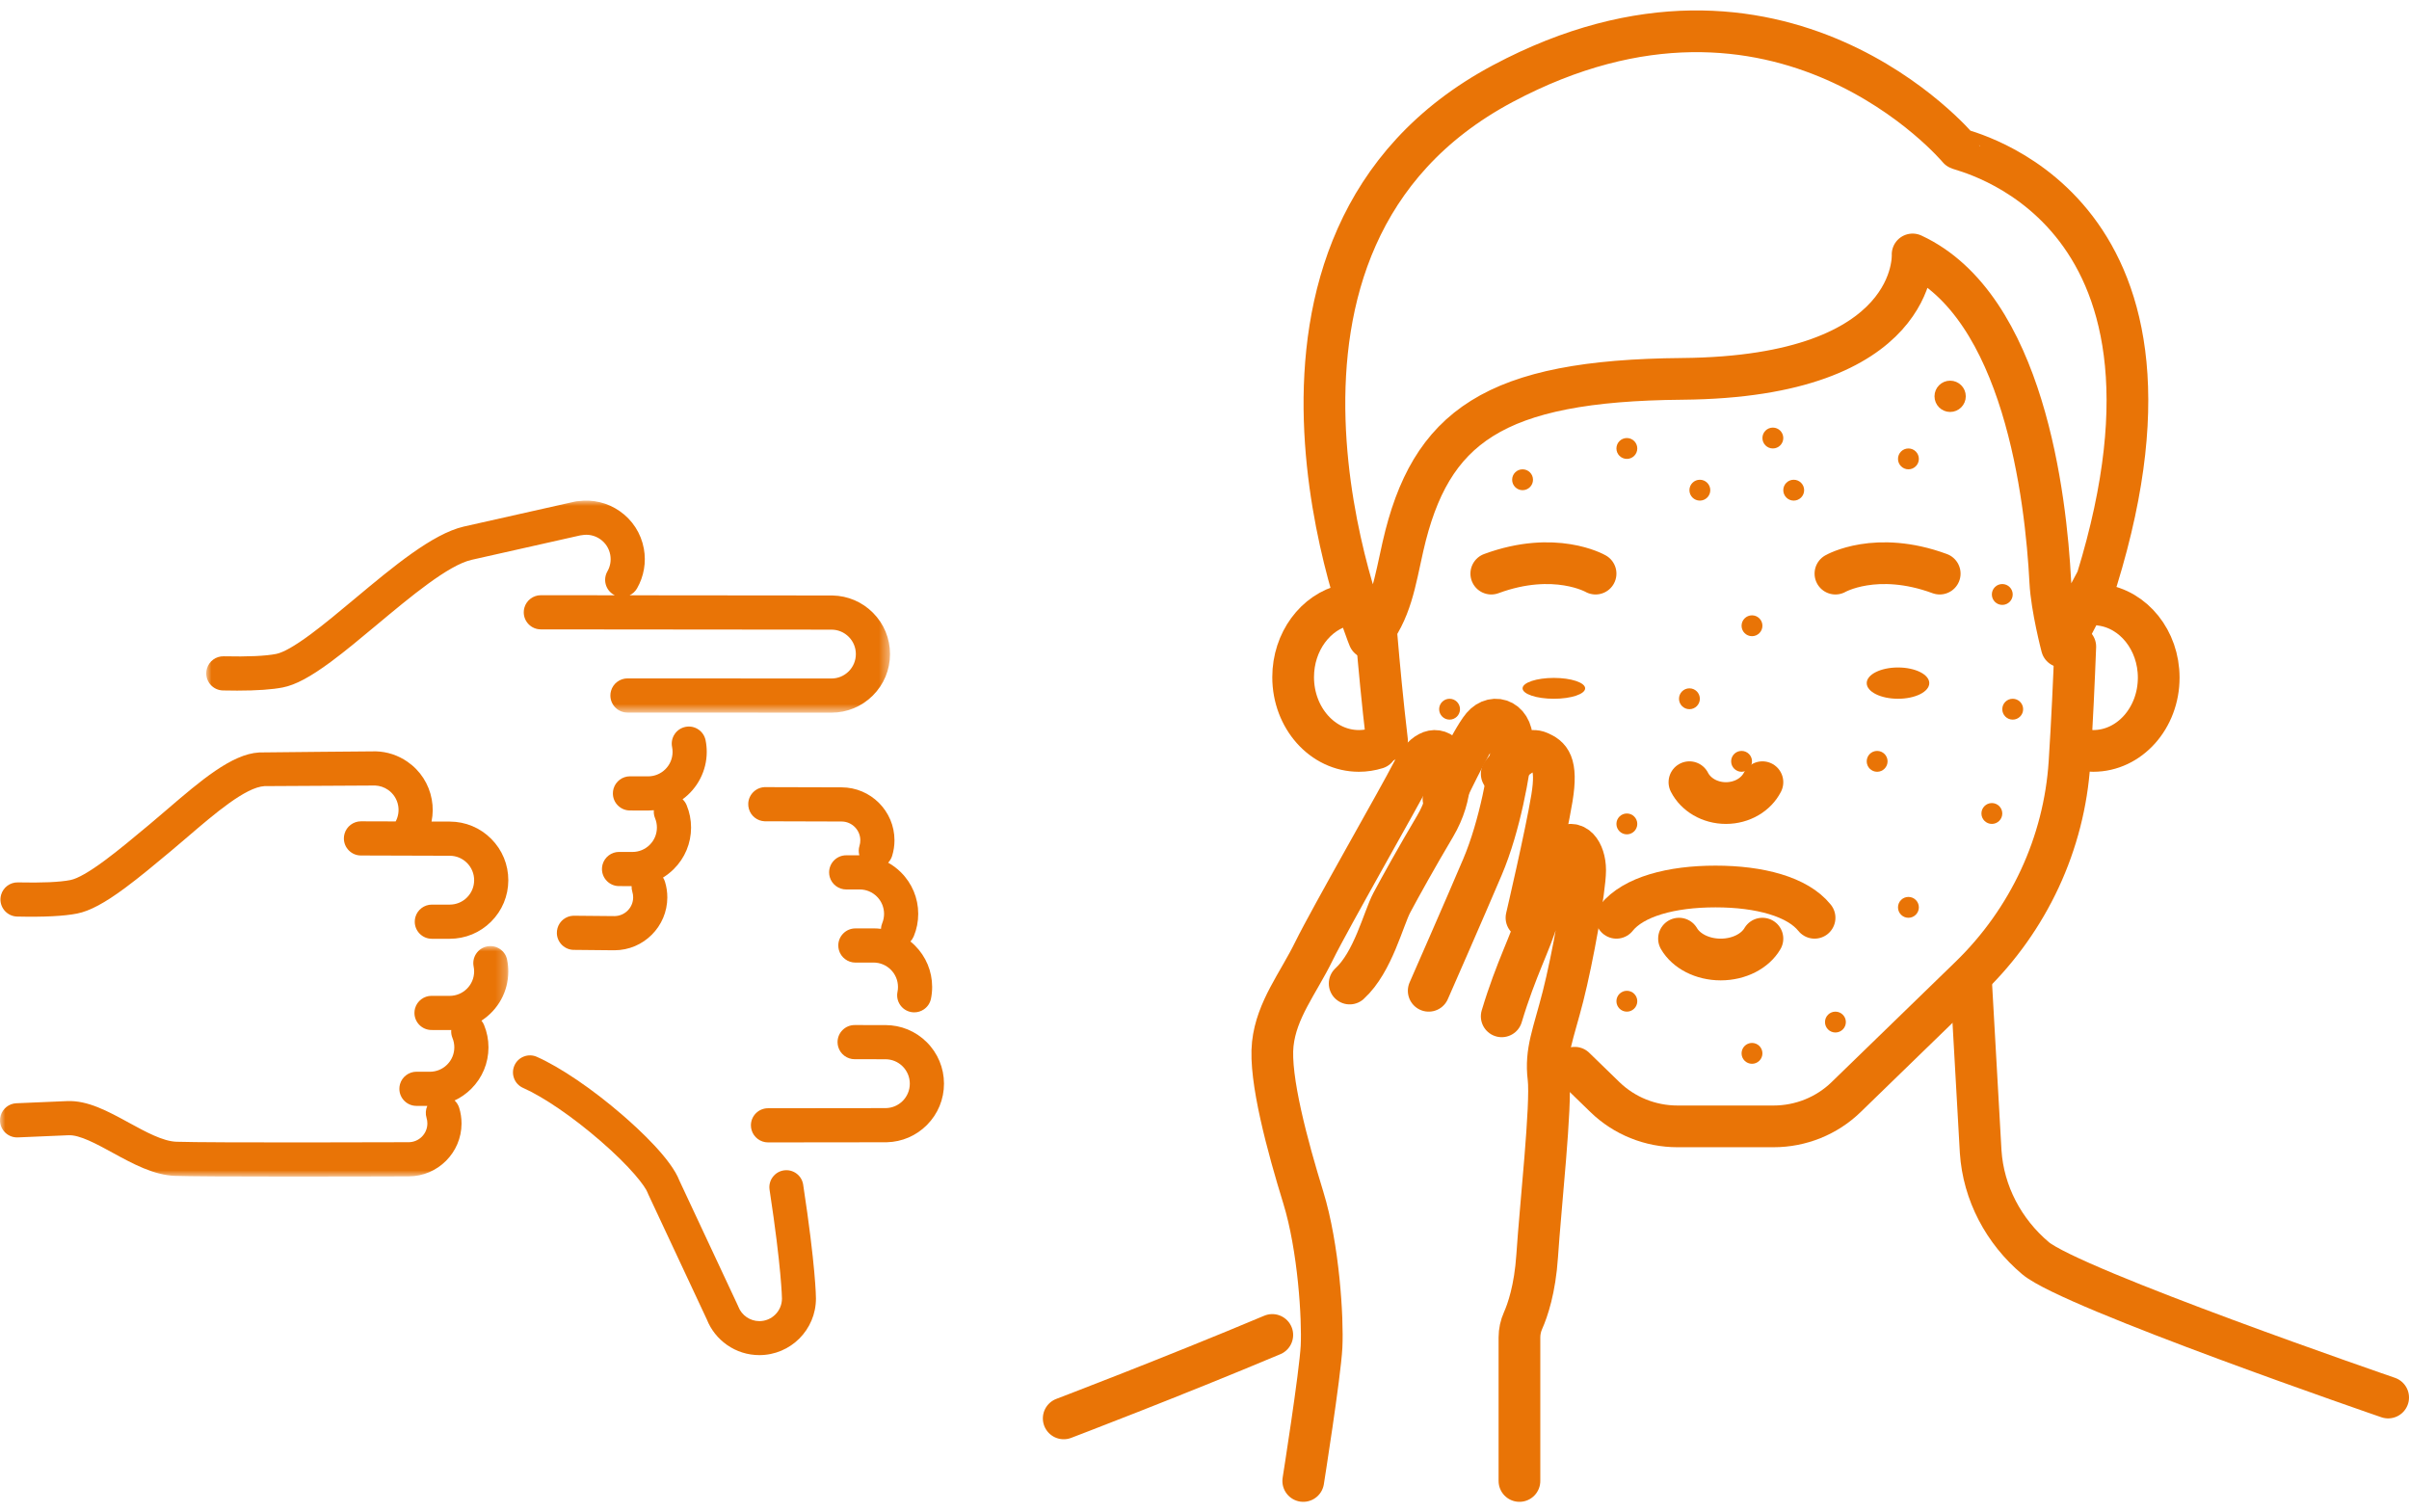 <?xml version="1.0" encoding="UTF-8"?>
<svg width="231px" height="145px" viewBox="0 0 231 145" version="1.1" xmlns="http://www.w3.org/2000/svg" xmlns:xlink="http://www.w3.org/1999/xlink">
    <title>Group 15</title>
    <defs>
        <polygon id="path-1" points="0 0 65.569 0 65.569 20.333 0 20.333"></polygon>
        <polygon id="path-3" points="0 0 48.741 0 48.741 22.103 0 22.103"></polygon>
    </defs>
    <g id="Page-1" stroke="none" stroke-width="1" fill="none" fill-rule="evenodd">
        <g id="Landing-Soolantra" transform="translate(-179, -3798)">
            <g id="Group-15" transform="translate(179, 3801)">
                <g id="Group-83" transform="translate(102, 0)">
                    <path d="M48,70 C48,70.552 47.552,71 47,71 C46.448,71 46,70.552 46,70 C46,69.448 46.448,69 47,69 C47.552,69 48,69.448 48,70" id="Fill-1" fill="#E97406"></path>
                    <path d="M67,57 C67,57.552 66.552,58 66,58 C65.448,58 65,57.552 65,57 C65,56.448 65.448,56 66,56 C66.552,56 67,56.448 67,57" id="Fill-3" fill="#E97406"></path>
                    <path d="M61,64 C61,64.552 60.552,65 60,65 C59.448,65 59,64.552 59,64 C59,63.448 59.448,63 60,63 C60.552,63 61,63.448 61,64" id="Fill-5" fill="#E97406"></path>
                    <path d="M66,70 C66,70.552 65.552,71 65,71 C64.448,71 64,70.552 64,70 C64,69.448 64.448,69 65,69 C65.552,69 66,69.448 66,70" id="Fill-7" fill="#E97406"></path>
                    <path d="M55,40 C55,40.552 54.552,41 54,41 C53.448,41 53,40.552 53,40 C53,39.448 53.448,39 54,39 C54.552,39 55,39.448 55,40" id="Fill-9" fill="#E97406"></path>
                    <path d="M62,44 C62,44.552 61.552,45 61,45 C60.448,45 60,44.552 60,44 C60,43.448 60.448,43 61,43 C61.552,43 62,43.448 62,44" id="Fill-11" fill="#E97406"></path>
                    <path d="M69,39 C69,39.552 68.552,40 68,40 C67.448,40 67,39.552 67,39 C67,38.448 67.448,38 68,38 C68.552,38 69,38.448 69,39" id="Fill-13" fill="#E97406"></path>
                    <path d="M82,41 C82,41.552 81.552,42 81,42 C80.448,42 80,41.552 80,41 C80,40.448 80.448,40 81,40 C81.552,40 82,40.448 82,41" id="Fill-15" fill="#E97406"></path>
                    <path d="M86,35 C86,35.552 85.552,36 85,36 C84.448,36 84,35.552 84,35 C84,34.448 84.448,34 85,34 C85.552,34 86,34.448 86,35" id="Fill-17" fill="#E97406"></path>
                    <path d="M86,35 C86,35.552 85.552,36 85,36 C84.448,36 84,35.552 84,35 C84,34.448 84.448,34 85,34 C85.552,34 86,34.448 86,35 Z" id="Stroke-19" stroke="#E97406"></path>
                    <path d="M92,65 C92,65.552 91.552,66 91,66 C90.448,66 90,65.552 90,65 C90,64.448 90.448,64 91,64 C91.552,64 92,64.448 92,65" id="Fill-21" fill="#E97406"></path>
                    <path d="M79,70 C79,70.552 78.552,71 78,71 C77.448,71 77,70.552 77,70 C77,69.448 77.448,69 78,69 C78.552,69 79,69.448 79,70" id="Fill-23" fill="#E97406"></path>
                    <path d="M42,78 C42,78.552 41.552,79 41,79 C40.448,79 40,78.552 40,78 C40,77.448 40.448,77 41,77 C41.552,77 42,77.448 42,78" id="Fill-25" fill="#E97406"></path>
                    <path d="M38,65 C38,65.552 37.552,66 37,66 C36.448,66 36,65.552 36,65 C36,64.448 36.448,64 37,64 C37.552,64 38,64.448 38,65" id="Fill-27" fill="#E97406"></path>
                    <path d="M90,75 C90,75.552 89.552,76 89,76 C88.448,76 88,75.552 88,75 C88,74.448 88.448,74 89,74 C89.552,74 90,74.448 90,75" id="Fill-29" fill="#E97406"></path>
                    <path d="M82,84 C82,84.552 81.552,85 81,85 C80.448,85 80,84.552 80,84 C80,83.448 80.448,83 81,83 C81.552,83 82,83.448 82,84" id="Fill-31" fill="#E97406"></path>
                    <path d="M91,54 C91,54.552 90.552,55 90,55 C89.448,55 89,54.552 89,54 C89,53.448 89.448,53 90,53 C90.552,53 91,53.448 91,54" id="Fill-33" fill="#E97406"></path>
                    <path d="M75,95 C75,95.552 74.552,96 74,96 C73.448,96 73,95.552 73,95 C73,94.448 73.448,94 74,94 C74.552,94 75,94.448 75,95" id="Fill-35" fill="#E97406"></path>
                    <path d="M67,98 C67,98.552 66.552,99 66,99 C65.448,99 65,98.552 65,98 C65,97.448 65.448,97 66,97 C66.552,97 67,97.448 67,98" id="Fill-37" fill="#E97406"></path>
                    <path d="M55,93 C55,93.552 54.552,94 54,94 C53.448,94 53,93.552 53,93 C53,92.448 53.448,92 54,92 C54.552,92 55,92.448 55,93" id="Fill-39" fill="#E97406"></path>
                    <path d="M55,76 C55,76.552 54.552,77 54,77 C53.448,77 53,76.552 53,76 C53,75.448 53.448,75 54,75 C54.552,75 55,75.448 55,76" id="Fill-41" fill="#E97406"></path>
                    <path d="M71,44 C71,44.552 70.552,45 70,45 C69.448,45 69,44.552 69,44 C69,43.448 69.448,43 70,43 C70.552,43 71,43.448 71,44" id="Fill-43" fill="#E97406"></path>
                    <path d="M45,43 C45,43.552 44.552,44 44,44 C43.448,44 43,43.552 43,43 C43,42.448 43.448,42 44,42 C44.552,42 45,42.448 45,43" id="Fill-45" fill="#E97406"></path>
                    <path d="M0,133 C0,133 10.46,129.017 20,125" id="Stroke-47" stroke="#E97406" stroke-width="4" stroke-linecap="round" stroke-linejoin="round"></path>
                    <path d="M87,91 L87.923,107.352 C87.924,107.378 87.926,107.405 87.928,107.432 C88.188,111.404 90.142,115.069 93.176,117.631 C96.657,120.571 127,131 127,131" id="Stroke-49" stroke="#E97406" stroke-width="4" stroke-linecap="round" stroke-linejoin="round"></path>
                    <path d="M30,68.742 C29.461,68.91 28.892,69 28.305,69 C24.823,69 22,65.834 22,61.928 C22,58.511 24.161,55.659 27.034,55 L28.401,55" id="Stroke-51" stroke="#E97406" stroke-width="4" stroke-linecap="round" stroke-linejoin="round"></path>
                    <path d="M29.272,58.172 C29.272,58.172 13.671,20.165 42.096,5.02 C68.745,-9.18 85.811,11.256 85.811,11.256 C85.838,11.451 110.237,16.306 99.079,52.559 C97.415,55.656 95.706,59 95.706,59 C95.706,59 94.733,55.295 94.604,52.79 C94.187,44.689 92.058,26.339 81.4,21.397 C81.4,21.397 82.108,33.135 59.305,33.327 C41.248,33.48 35.143,37.901 32.527,49.412 C31.765,52.765 31.401,55.639 29.272,58.172" id="Stroke-53" stroke="#E97406" stroke-width="4" stroke-linecap="round" stroke-linejoin="round"></path>
                    <path d="M99.473,55 C102.586,55.416 105,58.38 105,61.975 C105,65.855 102.189,69 98.721,69 C98.124,69 97.547,68.907 97,68.733" id="Stroke-55" stroke="#E97406" stroke-width="4" stroke-linecap="round" stroke-linejoin="round"></path>
                    <path d="M50,63 C50,63.552 48.657,64 47,64 C45.343,64 44,63.552 44,63 C44,62.448 45.343,62 47,62 C48.657,62 50,62.448 50,63" id="Fill-57" fill="#E97406"></path>
                    <path d="M83,62.5 C83,63.329 81.657,64 80,64 C78.343,64 77,63.329 77,62.5 C77,61.671 78.343,61 80,61 C81.657,61 83,61.671 83,62.5" id="Fill-59" fill="#E97406"></path>
                    <path d="M72,85 C70.372,82.97 66.732,82 62.5,82 C58.268,82 54.628,82.97 53,85" id="Stroke-61" stroke="#E97406" stroke-width="4" stroke-linecap="round" stroke-linejoin="round"></path>
                    <path d="M60,72 C60.6,73.179 61.941,74 63.5,74 C65.06,74 66.401,73.179 67,72" id="Stroke-63" stroke="#E97406" stroke-width="4" stroke-linecap="round" stroke-linejoin="round"></path>
                    <path d="M59,87 C59.686,88.179 61.218,89 63,89 C64.782,89 66.314,88.179 67,87" id="Stroke-65" stroke="#E97406" stroke-width="4" stroke-linecap="round" stroke-linejoin="round"></path>
                    <path d="M31,68 C30.57,64.381 30.232,60.751 30,58" id="Stroke-67" stroke="#E97406" stroke-width="4" stroke-linecap="round" stroke-linejoin="round"></path>
                    <path d="M97,59 C96.88,62.153 96.698,66.213 96.446,70.11 C95.943,77.878 92.541,85.188 86.908,90.656 L75.021,102.196 C73.17,103.993 70.673,105 68.071,105 L58.851,105 C56.249,105 53.752,103.993 51.901,102.196 L49,99.379" id="Stroke-69" stroke="#E97406" stroke-width="4" stroke-linecap="round" stroke-linejoin="round"></path>
                    <path d="M74,52 C74,52 77.897,49.75 84,52" id="Stroke-71" stroke="#E97406" stroke-width="4" stroke-linecap="round" stroke-linejoin="round"></path>
                    <path d="M51,52 C51,52 47.103,49.75 41,52" id="Stroke-73" stroke="#E97406" stroke-width="4" stroke-linecap="round" stroke-linejoin="round"></path>
                    <path d="M43.7,139 L43.7,125.242 C43.7,124.677 43.822,124.123 44.046,123.623 C44.479,122.651 45.19,120.616 45.401,117.405 C45.71,112.687 46.792,102.887 46.483,100.347 C46.174,97.807 46.947,96.173 47.874,92.544 C48.802,88.915 50,82.2 50,80.431 C50,78.662 48.956,77.3 47.797,78.389 C46.638,79.478 46.174,82.472 45.478,84.922 C44.783,87.372 43.391,89.822 42,94.449" id="Stroke-75" stroke="#E97406" stroke-width="4" stroke-linecap="round" stroke-linejoin="round"></path>
                    <path d="M22.969,139 C22.969,139 24.587,128.792 24.723,126.118 C24.857,123.443 24.453,116.623 22.969,111.809 C21.485,106.995 19.687,100.398 20.047,97.099 C20.406,93.8 22.474,91.304 24.003,88.184 C25.532,85.064 32.276,73.296 33.355,71.156 C34.434,69.017 35.603,68.571 36.412,69.373 C37.222,70.175 37.401,73.207 35.603,76.238 C33.804,79.269 32.276,82.033 31.466,83.548 C30.657,85.064 29.668,89.254 27.42,91.304" id="Stroke-77" stroke="#E97406" stroke-width="4" stroke-linecap="round" stroke-linejoin="round"></path>
                    <path d="M36.417,73.61 C36.417,73.61 39.03,67.978 40.158,66.648 C41.287,65.318 43.221,66.083 42.979,68.493 C42.738,70.903 41.851,76.133 40.158,80.122 C38.466,84.111 35,92 35,92" id="Stroke-79" stroke="#E97406" stroke-width="4" stroke-linecap="round" stroke-linejoin="round"></path>
                    <path d="M42,71.2 C42,71.2 43.991,68.402 45.601,69.117 C46.579,69.551 47.376,70.113 46.813,73.54 C46.25,76.966 44.375,85 44.375,85" id="Stroke-81" stroke="#E97406" stroke-width="4" stroke-linecap="round" stroke-linejoin="round"></path>
                </g>
                <g id="Group-17" transform="translate(0, 45)">
                    <g id="Group-3" transform="translate(19.775, 0)">
                        <mask id="mask-2" fill="white">
                            <use xlink:href="#path-1"></use>
                        </mask>
                        <g id="Clip-2"></g>
                        <path d="M1.601,18.202 C2.077,18.213 2.537,18.218 2.969,18.218 C4.86,18.218 6.335,18.115 7.354,17.912 C8.564,17.672 9.986,16.911 11.965,15.447 C13.345,14.425 14.808,13.205 16.357,11.911 L16.363,11.906 C19.575,9.225 23.215,6.186 25.445,5.679 L35.872,3.334 C35.921,3.33 35.97,3.323 36.018,3.315 C36.633,3.202 37.255,3.336 37.77,3.692 C38.285,4.047 38.63,4.582 38.742,5.198 C38.842,5.742 38.745,6.306 38.47,6.784 C38.02,7.567 38.29,8.571 39.073,9.021 C39.108,9.041 39.143,9.06 39.18,9.077 L32.086,9.071 C31.358,9.071 30.71,9.559 30.511,10.258 C30.469,10.403 30.448,10.553 30.448,10.705 C30.447,11.143 30.617,11.554 30.925,11.865 C31.234,12.174 31.645,12.346 32.083,12.347 L59.957,12.373 L59.963,12.373 C60.586,12.376 61.171,12.621 61.611,13.062 C62.052,13.505 62.294,14.094 62.293,14.72 C62.292,15.345 62.047,15.933 61.604,16.374 C61.162,16.814 60.575,17.057 59.951,17.057 L40.393,17.047 C39.665,17.047 39.018,17.536 38.818,18.235 C38.776,18.381 38.755,18.531 38.755,18.682 C38.754,19.12 38.924,19.531 39.232,19.841 C39.541,20.151 39.953,20.323 40.391,20.324 L59.941,20.333 L59.952,20.333 C61.448,20.333 62.856,19.751 63.916,18.695 C64.979,17.636 65.566,16.227 65.569,14.726 C65.572,13.226 64.991,11.814 63.932,10.75 C62.9,9.714 61.525,9.127 60.062,9.098 L59.908,9.097 L59.901,9.097 L40.596,9.079 C40.894,8.936 41.144,8.705 41.31,8.418 C41.971,7.268 42.204,5.915 41.965,4.609 C41.696,3.133 40.867,1.85 39.633,0.997 C38.476,0.197 37.073,-0.138 35.686,0.051 C35.578,0.054 35.469,0.067 35.364,0.091 L24.747,2.478 C24.721,2.482 24.695,2.488 24.673,2.495 C21.68,3.199 17.91,6.347 14.264,9.391 L14.259,9.395 C12.748,10.657 11.32,11.848 10.016,12.814 C8.509,13.929 7.398,14.563 6.715,14.699 C5.695,14.902 3.999,14.979 1.675,14.927 C0.931,14.91 0.267,15.398 0.063,16.114 C0.024,16.248 0.003,16.388 0,16.528 C-0.02,17.431 0.698,18.182 1.601,18.202" id="Fill-1" fill="#E97406" mask="url(#mask-2)"></path>
                    </g>
                    <path d="M67.77,24.108 C67.771,23.728 67.733,23.348 67.658,22.977 C67.571,22.548 67.323,22.179 66.958,21.937 C66.594,21.695 66.157,21.61 65.728,21.697 C65.299,21.784 64.929,22.032 64.688,22.397 C64.446,22.762 64.361,23.198 64.447,23.627 C64.478,23.782 64.494,23.941 64.494,24.101 C64.491,25.39 63.439,26.439 62.147,26.439 L60.408,26.435 C59.68,26.435 59.032,26.924 58.832,27.623 C58.791,27.768 58.77,27.918 58.77,28.07 C58.769,28.507 58.938,28.919 59.247,29.229 C59.556,29.539 59.967,29.71 60.404,29.711 L62.142,29.715 L62.152,29.715 C62.333,29.715 62.517,29.706 62.698,29.688 C62.675,29.948 62.715,30.212 62.815,30.454 C62.932,30.737 62.991,31.039 62.991,31.351 C62.989,31.976 62.745,32.564 62.301,33.005 C61.859,33.446 61.271,33.688 60.644,33.688 L59.361,33.685 C58.633,33.685 57.985,34.174 57.785,34.874 C57.744,35.019 57.723,35.169 57.722,35.32 C57.722,35.758 57.891,36.169 58.2,36.479 C58.509,36.789 58.92,36.961 59.357,36.961 L60.564,36.964 C60.557,37.149 60.58,37.332 60.635,37.51 C60.688,37.682 60.714,37.861 60.714,38.044 C60.712,39.033 59.906,39.838 58.911,39.839 L58.897,39.839 C58.75,39.839 57.361,39.826 55.085,39.804 L54.995,39.803 L54.973,39.803 L54.965,39.804 C54.259,39.834 53.654,40.311 53.46,40.991 C53.411,41.159 53.391,41.334 53.398,41.51 C53.436,42.4 54.193,43.104 55.082,43.078 C55.377,43.082 57.987,43.115 58.827,43.115 L58.918,43.115 L58.918,43.086 L58.926,43.115 C61.713,43.109 63.984,40.837 63.99,38.051 C63.991,37.539 63.916,37.033 63.766,36.547 C63.722,36.404 63.659,36.268 63.578,36.142 C63.952,35.913 64.3,35.638 64.613,35.327 C65.677,34.267 66.264,32.858 66.267,31.357 C66.268,30.612 66.126,29.888 65.843,29.204 C65.754,28.987 65.623,28.797 65.454,28.638 C66.901,27.582 67.766,25.891 67.77,24.108 L67.77,24.108 Z" id="Fill-4" fill="#E97406"></path>
                    <path d="M43.135,30.777 L41.381,30.772 C41.524,30.067 41.531,29.353 41.402,28.649 C41.133,27.173 40.304,25.89 39.07,25.037 C38.172,24.416 37.126,24.072 36.044,24.042 C35.755,24.034 26.02,24.135 24.911,24.147 L24.887,24.147 C24.87,24.147 24.853,24.148 24.838,24.15 C22.219,24.298 19.211,26.878 16.026,29.61 C16.025,29.611 16.025,29.611 16.024,29.612 C16.023,29.613 16.022,29.613 16.022,29.614 C15.459,30.097 14.877,30.596 14.308,31.071 L14.301,31.076 C12.791,32.337 11.364,33.529 10.059,34.494 C8.553,35.609 7.442,36.244 6.759,36.38 C5.738,36.583 4.042,36.659 1.718,36.607 C0.974,36.592 0.311,37.078 0.106,37.795 C0.068,37.929 0.047,38.068 0.043,38.208 C0.024,39.111 0.742,39.862 1.645,39.882 C4.208,39.94 6.144,39.842 7.398,39.593 C8.608,39.352 10.03,38.592 12.008,37.128 C13.389,36.106 14.852,34.885 16.402,33.591 L16.407,33.586 C16.933,33.147 17.477,32.681 18.006,32.228 C20.601,30.005 23.542,27.486 25.358,27.376 C29.504,27.35 35.753,27.313 35.975,27.318 C36.415,27.336 36.841,27.479 37.207,27.732 C37.722,28.088 38.067,28.623 38.18,29.238 C38.274,29.757 38.19,30.297 37.942,30.761 L34.613,30.751 C33.885,30.751 33.238,31.239 33.038,31.939 C32.997,32.083 32.976,32.234 32.975,32.386 C32.974,32.823 33.144,33.235 33.453,33.545 C33.761,33.855 34.172,34.026 34.609,34.027 L43.128,34.053 C43.754,34.054 44.341,34.299 44.783,34.742 C45.224,35.186 45.467,35.774 45.466,36.4 C45.464,37.026 45.22,37.613 44.776,38.055 C44.334,38.495 43.747,38.737 43.123,38.737 L41.409,38.737 C40.681,38.737 40.033,39.226 39.834,39.925 C39.792,40.07 39.771,40.22 39.771,40.372 C39.77,40.809 39.94,41.221 40.249,41.531 C40.558,41.841 40.969,42.012 41.407,42.013 L43.124,42.013 C44.62,42.013 46.028,41.432 47.088,40.376 C48.151,39.317 48.739,37.907 48.742,36.407 C48.745,34.906 48.163,33.494 47.104,32.431 C46.045,31.367 44.636,30.78 43.135,30.777" id="Fill-6" fill="#E97406"></path>
                    <g id="Group-10" transform="translate(0, 42.713)">
                        <mask id="mask-4" fill="white">
                            <use xlink:href="#path-3"></use>
                        </mask>
                        <g id="Clip-9"></g>
                        <path d="M47.929,0.273 C47.564,0.031 47.127,-0.054 46.699,0.033 C46.27,0.119 45.9,0.368 45.659,0.733 C45.417,1.097 45.331,1.534 45.418,1.963 C45.449,2.118 45.465,2.277 45.465,2.437 C45.462,3.726 44.409,4.774 43.118,4.774 L41.379,4.771 C40.651,4.771 40.003,5.26 39.803,5.959 C39.762,6.104 39.741,6.255 39.741,6.406 C39.739,7.309 40.472,8.045 41.375,8.047 L43.113,8.05 L43.123,8.05 C43.172,8.05 43.221,8.05 43.27,8.048 C43.247,8.308 43.288,8.572 43.388,8.815 C43.505,9.099 43.564,9.401 43.564,9.713 C43.563,10.338 43.318,10.926 42.874,11.367 C42.432,11.807 41.844,12.05 41.217,12.05 L39.934,12.047 C39.206,12.047 38.558,12.536 38.358,13.235 C38.317,13.38 38.296,13.531 38.296,13.682 C38.294,14.585 39.027,15.321 39.93,15.323 L40.974,15.325 C40.811,15.689 40.785,16.096 40.902,16.477 C40.955,16.648 40.982,16.828 40.981,17.011 C40.979,17.996 40.175,18.802 39.188,18.806 L39.176,18.806 L39.166,18.806 C38.394,18.809 20.216,18.873 16.917,18.762 C15.623,18.718 13.971,17.815 12.373,16.942 C10.336,15.83 8.413,14.778 6.425,14.864 L1.568,15.071 C0.862,15.101 0.257,15.578 0.063,16.258 C0.015,16.427 -0.006,16.601 0.001,16.778 C0.04,17.679 0.806,18.382 1.708,18.345 L6.565,18.137 C7.641,18.088 9.244,18.966 10.794,19.813 L10.804,19.818 C12.736,20.874 14.735,21.966 16.806,22.036 C18.122,22.08 21.818,22.103 27.79,22.103 C33.034,22.103 38.199,22.085 39.181,22.082 L39.193,22.082 C41.98,22.076 44.252,19.804 44.257,17.017 C44.258,16.505 44.183,16 44.034,15.514 C43.95,15.242 43.798,14.997 43.592,14.804 C44.183,14.529 44.719,14.153 45.186,13.688 C46.25,12.629 46.837,11.22 46.84,9.719 C46.841,8.974 46.699,8.25 46.417,7.566 C46.355,7.416 46.271,7.276 46.168,7.151 C47.776,6.109 48.737,4.352 48.741,2.444 C48.742,2.064 48.704,1.683 48.629,1.313 C48.542,0.884 48.294,0.515 47.929,0.273" id="Fill-8" fill="#E97406" mask="url(#mask-4)"></path>
                    </g>
                    <path d="M88.865,51.926 L88.865,51.926 C87.805,50.87 86.397,50.288 84.901,50.288 L81.948,50.285 C81.511,50.286 81.1,50.457 80.791,50.767 C80.482,51.077 80.312,51.489 80.313,51.926 C80.314,52.078 80.335,52.228 80.376,52.373 C80.576,53.072 81.224,53.561 81.952,53.561 L84.895,53.564 L84.901,53.564 C85.524,53.564 86.111,53.807 86.553,54.247 C86.996,54.689 87.241,55.276 87.242,55.902 C87.244,56.527 87.001,57.116 86.56,57.559 C86.118,58.003 85.531,58.247 84.905,58.249 L73.641,58.262 C73.204,58.263 72.793,58.434 72.484,58.744 C72.175,59.055 72.005,59.466 72.006,59.903 C72.007,60.055 72.028,60.205 72.069,60.35 C72.269,61.049 72.918,61.538 73.647,61.538 L84.85,61.525 L84.85,61.496 L84.858,61.525 L85.005,61.525 C85.019,61.525 85.032,61.524 85.043,61.523 C86.493,61.487 87.856,60.9 88.881,59.871 C89.94,58.808 90.522,57.396 90.519,55.895 C90.516,54.395 89.928,52.985 88.865,51.926" id="Fill-11" fill="#E97406"></path>
                    <path d="M85.772,32.558 C85.766,29.771 83.494,27.499 80.705,27.493 L80.696,27.493 C79.947,27.491 73.755,27.474 73.442,27.473 C72.546,27.442 71.789,28.146 71.75,29.04 C71.743,29.217 71.764,29.391 71.812,29.56 C72.006,30.24 72.611,30.716 73.317,30.747 L73.345,30.747 C73.4,30.748 80.295,30.768 80.671,30.769 C80.686,30.77 80.7,30.77 80.713,30.77 C81.694,30.778 82.494,31.584 82.496,32.565 C82.496,32.747 82.47,32.927 82.417,33.098 C82.326,33.395 82.321,33.708 82.402,34.007 L81.139,34.009 C80.236,34.011 79.503,34.747 79.504,35.65 C79.505,35.802 79.526,35.952 79.567,36.098 C79.767,36.797 80.416,37.285 81.146,37.285 L82.43,37.283 C83.054,37.283 83.641,37.525 84.083,37.965 C84.526,38.407 84.771,38.994 84.773,39.62 C84.773,39.932 84.714,40.233 84.597,40.517 C84.525,40.691 84.484,40.874 84.475,41.061 C84.24,41.032 84.002,41.016 83.766,41.016 L82.019,41.02 C81.581,41.021 81.17,41.192 80.862,41.502 C80.553,41.812 80.383,42.224 80.384,42.661 C80.384,42.813 80.406,42.963 80.447,43.108 C80.647,43.808 81.296,44.296 82.025,44.296 L83.766,44.293 C85.055,44.293 86.106,45.341 86.108,46.63 C86.109,46.79 86.093,46.949 86.062,47.104 C85.975,47.533 86.06,47.97 86.302,48.334 C86.544,48.699 86.913,48.947 87.342,49.034 C87.45,49.056 87.56,49.067 87.67,49.067 C87.991,49.067 88.303,48.973 88.572,48.794 C88.937,48.552 89.186,48.183 89.272,47.754 C89.348,47.384 89.385,47.003 89.384,46.623 C89.381,45.125 88.794,43.716 87.729,42.656 C87.594,42.521 87.45,42.391 87.3,42.269 C87.439,42.122 87.548,41.953 87.625,41.767 C87.908,41.083 88.05,40.359 88.049,39.614 C88.046,38.113 87.458,36.703 86.395,35.644 C86.028,35.278 85.614,34.966 85.165,34.715 C85.341,34.531 85.473,34.306 85.548,34.062 C85.698,33.576 85.773,33.07 85.772,32.558" id="Fill-13" fill="#E97406"></path>
                    <path d="M76.37,64.519 L76.37,64.519 C76.019,64.261 75.589,64.155 75.159,64.221 C74.729,64.287 74.35,64.516 74.092,64.867 C73.834,65.218 73.728,65.648 73.794,66.078 C74.944,73.61 74.982,76.482 74.982,76.51 C74.982,77.703 74.012,78.674 72.818,78.674 C71.927,78.674 71.115,78.116 70.797,77.284 C70.791,77.269 70.784,77.253 70.778,77.24 C70.77,77.218 70.761,77.196 70.751,77.175 L65.147,65.199 C64.365,63.156 61.38,60.373 59.67,58.896 C56.803,56.419 53.742,54.339 51.482,53.334 C51.084,53.156 50.641,53.145 50.235,53.301 C49.828,53.457 49.507,53.762 49.33,54.16 C49.153,54.558 49.142,55 49.298,55.407 C49.454,55.813 49.759,56.134 50.157,56.311 C52.141,57.194 54.901,59.082 57.539,61.362 C60.487,63.909 61.887,65.758 62.109,66.379 C62.122,66.417 62.138,66.456 62.155,66.496 C62.158,66.502 62.161,66.509 62.164,66.515 L67.778,78.512 C68.17,79.499 68.838,80.343 69.71,80.954 C70.624,81.595 71.699,81.933 72.818,81.933 C75.809,81.933 78.241,79.5 78.241,76.509 C78.241,76.39 78.225,73.506 77.016,65.586 C76.95,65.156 76.721,64.777 76.37,64.519" id="Fill-15" fill="#E97406"></path>
                </g>
            </g>
        </g>
    </g>
</svg>